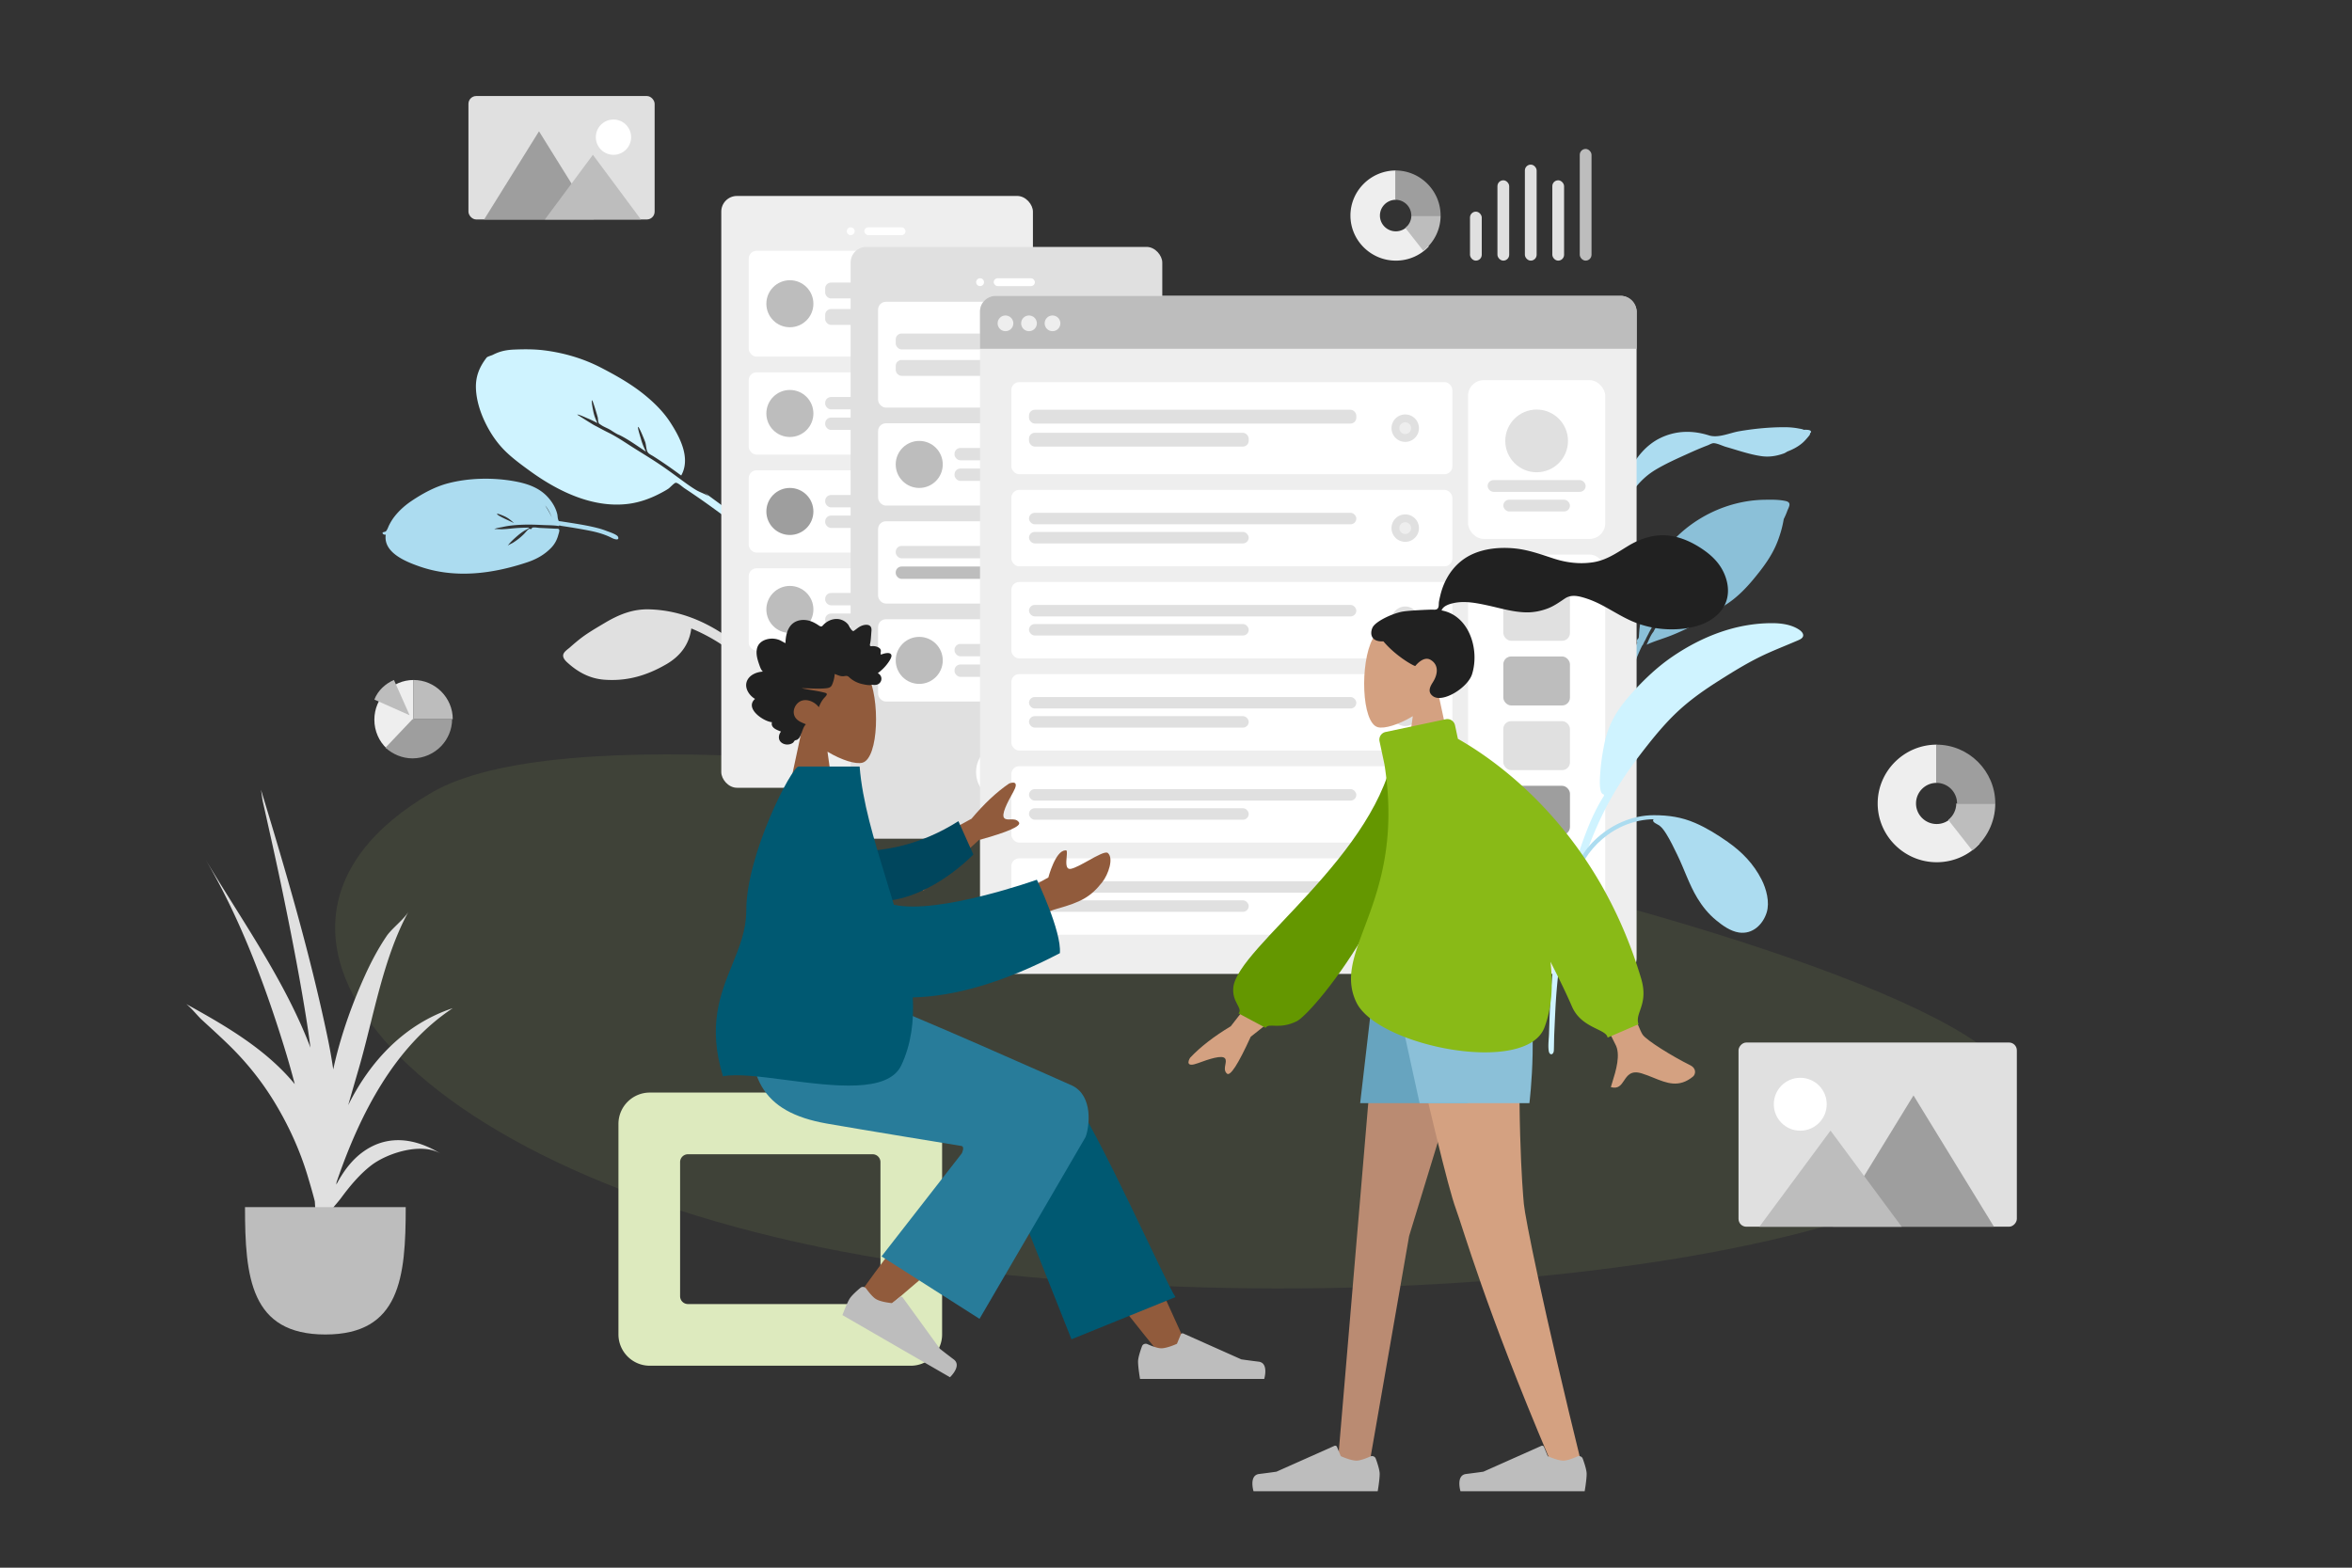 <svg xmlns="http://www.w3.org/2000/svg" width="1200" height="800" fill="none">
  <rect width="100%" height="100%" fill="#333333" stroke="none"/>
  <g clip-path="url(#clip0)">
    <path fill="#ACDCF0" fill-rule="evenodd" d="M920.225 219.334c-.533-.388-1.799-.525-2.387-.642-2.448-.482-4.969-.692-7.464-.692-7.693.012-15.511.767-23.076 2.074-4.804.829-10.611 3.622-15.389 2.105-8.324-2.642-16.737-2.512-24.635 1.26-7.221 3.449-12.702 10-15.901 17.078-.483 1.069-2.441 5.002-2.995 7.653a30.662 30.662 0 00-.67 1.641 82.997 82.997 0 00-1.59 4.777c-.208.684-.729 2.194-.11 2.486a45.5 45.5 0 00-2.597 5.652c-2.125 5.652-4.449 11.852-5.196 17.842a27.931 27.931 0 00-.03 6.671c.127 1.099.075 3.307.819 4.143 1.581 1.772 2.392-.709 2.214-1.891-1.36-9.006 1.267-17.464 4.38-25.93 2.014-5.474 5.322-10.483 9.028-15.018 2.999-3.672 6.216-6.563 10.327-8.997 5.028-2.977 10.403-5.383 15.728-7.797 3.503-1.588 7.01-3.134 10.61-4.502.801-.305 2.06-1.086 2.948-1.089 1.877-.006 4.538 1.379 6.351 1.894 5.964 1.696 12.004 3.867 18.168 4.733 3.954.556 7.658-.07 11.355-1.387.378-.134 1.012-.48 1.788-.974 2.745-1.056 5.342-2.385 7.603-4.303 1.302-1.104 2.485-2.532 3.563-3.839.322-.39.465-.838.47-1.264.244-.127.406-.277.443-.451.269-1.286-2.184-1.309-3.755-1.233z" clip-rule="evenodd"/>
    <path fill="#E0E0E0" fill-rule="evenodd" d="M295.273 326.541a112.87 112.87 0 00-4.433 3.769c-1.101.991-3.049 2.175-3.444 3.675-.411 1.559.886 3.018 1.91 3.96 5.417 4.984 11.517 8.353 19.023 8.914 11.558.863 21.617-2.089 31.645-7.896 7.044-4.08 11.71-10.114 12.729-18.262 8.389 3.486 16.502 8.292 23.397 14.19 3.402 2.91 6.332 6.134 9.042 9.708 1.736 2.29 3.415 4.616 4.973 7.032.677 1.049 1.366 2.911 2.484 3.515 1.313.71 2.9-.403 2.835-1.862-.055-1.215-1.366-2.624-1.98-3.617a133.146 133.146 0 00-3.141-4.891c-1.762-2.597-3.583-5.156-5.569-7.586-4.464-5.46-10.143-9.969-16.03-13.815-11.294-7.378-23.689-12.026-37.431-12.42-8.45-.242-15.558 2.645-22.784 6.956-4.499 2.684-9.143 5.324-13.226 8.63z" clip-rule="evenodd"/>
    <path fill="#CFF3FF" fill-rule="evenodd" d="M404.883 290.856c-8.806-9.069-17.642-18.024-27.48-26.009-5.798-4.706-11.908-8.984-17.892-13.446a57.62 57.62 0 012.028 1.865c-1.868-1.268-4.313-1.985-6.293-3.159-2.209-1.309-4.321-2.806-6.392-4.316-4.043-2.946-8.025-5.948-12.181-8.74-4.63-3.111-9.428-5.985-14.137-8.979-3.997-2.54-8.042-5.321-12.318-7.398-2.33-1.132-4.665-2.473-7.005-3.654-.783-.395-8.729-5.412-8.709-5.427.439-.331 4.438 1.547 5.056 1.8 1.806.738 3.534 1.62 5.27 2.5-.953-1.88-1.707-3.855-2.118-5.935-.127-.641-1.143-5.314-.623-5.706.259-.195 2.794 8.164 2.924 8.967.106.653.09 1.593.304 2.212.345.998.328.696 1.088 1.259 1.393 1.031 3.242 1.675 4.749 2.537.814.453 3.331 2.253 4.847 2.766 4.587 2.228 9.237 5.656 13.596 8.502a32.002 32.002 0 01-2.649-6.754c-.151-.559-1.781-5.576-1.385-5.874.445-.335 3.549 7.328 3.733 8.053.341 1.348.412 2.847.84 4.159.469 1.439 1.934 1.949 3.254 2.788 4.857 3.086 9.548 6.365 14.16 9.795 5.033-8.951-.77-19.759-5.66-27.269-3.526-5.413-8.271-10.053-13.282-14.104-6.688-5.407-14.339-9.726-21.981-13.677-8.904-4.603-18.528-7.456-28.534-8.773-5.233-.69-10.586-.67-15.872-.449-2.582.108-5.061.45-7.535 1.292a24.57 24.57 0 00-3.244 1.395c-.798.407-2.729.837-3.187 1.444-3.778 4.917-5.71 9.816-5.415 15.994.279 5.848 2.126 11.699 4.632 16.916 2.792 5.809 6.382 11.081 11.078 15.505 3.582 3.376 7.587 6.314 11.566 9.214 14.151 10.313 32.092 19.283 50.42 16.978 5.933-.745 11.576-2.82 16.849-5.64 1.243-.664 2.478-1.336 3.651-2.12.791-.529 2.905-2.912 3.7-2.998 1.091-.119 3.439 2.099 4.462 2.774 7.774 5.131 15.344 10.541 22.755 16.169 7.886 5.988 15.384 12.384 22.662 19.08 3.095 2.849 6.171 5.703 9.176 8.647.7.685 2.411 3.207 3.68 3.321.802.073 1.343-.612 1.229-1.355-.199-1.291-2.915-3.222-3.817-4.15z" clip-rule="evenodd"/>
    <path fill="#8BC0D8" fill-rule="evenodd" d="M910.98 255.66c-3.41-.745-7.177-.688-10.651-.627-18.634.254-36.932 9.076-48.84 23.172-10.138 12-12.926 26.92-14.929 42.002-.198 1.497-.283 2.985-.395 4.486-.024.322-.06.609-.099.88-.787.704-1.201 1.525-.734 2.427-1.735 3.797-3.203 7.69-4.463 11.706-3.707 11.82-7.477 23.865-5.155 36.294.543-6.84 1.685-13.834 3.05-20.562.078-.386.163-.769.251-1.151.01-.04.018-.081.027-.121a44.902 44.902 0 011.875-6.025l.024-.064c.101-.259.208-.517.314-.774.219-.533.444-1.065.682-1.594.081-.181.158-.363.233-.546 1.112-2.726 1.581-5.798 2.578-8.618.238-.641.487-1.28.748-1.916l.047-.111a83.211 83.211 0 012.31-5.072c.448-.337.687-1.172 1.074-1.931.079-.15.704-1.147.89-1.722.486-.939.969-1.878 1.458-2.816l-.044.017c.489-.901.98-1.797 1.467-2.69l.323-.589.524-.938a176.942 176.942 0 015.16-8.61c.642-1.009 2.174-2.456 2.468-3.588.011-.043.013-.082.02-.122 3.9-5.478 8.389-10.53 13.774-14.533-.651.704-2.035 3.091-2.4 3.564-1.12 1.447-2.335 2.794-3.554 4.158-2.185 2.443-4.317 4.963-6.212 7.628-3.466 4.874-6.455 10.003-9.282 15.236-.026.03-.056.059-.081.091-1.421 1.751-2.315 4.397-3.337 6.4 4.046-1.874 8.521-3.095 12.673-4.759 4.142-1.659 8.17-3.507 12.06-5.676 5.169-2.884 10.532-6.139 15.416-9.823 5.597-3.472 10.301-8.251 14.453-13.266 4.912-5.934 9.414-11.919 12.198-19.124 1.368-3.54 2.444-7.232 3.082-10.967.028-.162.063-.339.102-.522a35.958 35.958 0 001.726-3.958c.777-2.14 2.614-4.494-.831-5.246z" clip-rule="evenodd"/>
    <path fill="#ACDCF0" fill-rule="evenodd" d="M262.292 267.013c-1.352-1.347-2.87-2.563-4.652-3.43-.451-.219-3.807-1.688-4.026-1.365-.509.75 8.272 4.365 8.678 4.795zm15.913-9.001c-.011.057 1.153 1.875 1.47 2.434a61.827 61.827 0 011.883 3.615c-.867-2.145-1.758-4.133-3.353-6.049zm-81.387 14.802c-1.121.332-2.468-.978-1.014-1.301 1.176-.259 1.118-.32 1.646-1.192.429-.709.694-1.573 1.07-2.316.798-1.578 1.704-3.082 2.816-4.491 2.382-3.021 5.285-5.624 8.541-7.818 5.682-3.829 12.052-7.327 18.81-9.085 10.746-2.795 22.975-2.968 33.737-1.03 6.665 1.2 12.757 3.286 17.182 8.228 2.213 2.469 3.949 5.363 4.708 8.549.198.832.161 1.758.409 2.574.381 1.253.213.919 1.805 1.163 1.739.267 3.476.538 5.212.815 4.547.724 9.121 1.493 13.551 2.668 1.459.387 2.885.859 4.278 1.409 1.054.415 5.249 1.717 5.759 2.978.849 2.097-1.995 1.146-2.878.69a34.747 34.747 0 00-2.375-1.117c-2.03-.865-4.145-1.534-6.308-2.067-2.337-.576-4.722-1.005-7.098-1.436a285.845 285.845 0 00-6.666-1.114c-1.237-.194-2.475-.382-3.713-.571-.423-.064-1.168-.401-1.112.105-2.603-.462-5.418-.395-8.069-.523-3.247-.155-6.507-.283-9.765-.19-2.35.068-4.702.21-7.04.5-1.366.17-2.71.419-4.051.734-.736.173-3.639.539-4.04 1.13.172-.254 3.376-.007 3.784-.022 1.631-.056 3.25-.205 4.875-.372a82.403 82.403 0 019.059-.449c-.011.489-2.078 1.36-2.583 1.684a28.858 28.858 0 00-3.225 2.39c-1.78 1.532-3.912 3.429-5.144 5.244.363-.535 2.154-1.231 2.789-1.639a37.27 37.27 0 002.959-2.101c.871-.689 1.684-1.434 2.483-2.195.799-.761 1.884-2.343 2.934-2.85.064-.031.522.302.782.189.262-.114.588-.685.655-.708.978-.347 2.834.085 3.862.129 2.666.113 5.329.261 7.992.396.825.041 1.527-.131 1.838.429.332.598-.276 2.169-.449 2.82-.643 2.418-1.783 4.587-3.579 6.46-3.362 3.509-7.509 5.848-12.193 7.413-17.941 5.994-37.029 8.394-54.965 2.159-7.425-2.581-18.608-7.194-17.269-16.269z" clip-rule="evenodd"/>
    <path fill="#AECE68" fill-rule="evenodd" d="M1028.63 555.189c12.5 76.083-290.809 125.71-551.876 91.077-261.068-34.633-380.833-169.879-256.256-241.944 124.577-72.064 795.622 74.784 808.132 150.867z" clip-rule="evenodd" opacity=".1"/>
    <rect width="159" height="302" x="368" y="100" fill="#EEE" rx="8"/>
    <path fill="#fff" fill-rule="evenodd" d="M447 383c8.284 0 15-6.716 15-15 0-8.284-6.716-15-15-15-8.284 0-15 6.716-15 15 0 8.284 6.716 15 15 15zm-13-263a2 2 0 10.001-3.999A2 2 0 00434 120z" clip-rule="evenodd"/>
    <rect width="21" height="4" x="441" y="116" fill="#fff" rx="2"/>
    <rect width="131" height="54" x="382" y="128" fill="#fff" rx="4"/>
    <rect width="73" height="8.1" x="421" y="144.2" fill="#E0E0E0" rx="3"/>
    <rect width="49" height="8.1" x="421" y="157.7" fill="#E0E0E0" rx="3"/>
    <path fill="#BDBDBD" fill-rule="evenodd" d="M403 167c6.627 0 12-5.373 12-12s-5.373-12-12-12-12 5.373-12 12 5.373 12 12 12z" clip-rule="evenodd"/>
    <rect width="131" height="42" x="382" y="190" fill="#fff" rx="4"/>
    <rect width="73" height="6.3" x="421" y="202.6" fill="#E0E0E0" rx="3"/>
    <rect width="49" height="6.3" x="421" y="213.1" fill="#E0E0E0" rx="3"/>
    <path fill="#BDBDBD" fill-rule="evenodd" d="M403 223c6.627 0 12-5.373 12-12s-5.373-12-12-12-12 5.373-12 12 5.373 12 12 12z" clip-rule="evenodd"/>
    <rect width="131" height="42" x="382" y="240" fill="#fff" rx="4"/>
    <rect width="73" height="6.3" x="421" y="252.6" fill="#E0E0E0" rx="3"/>
    <rect width="49" height="6.3" x="421" y="263.1" fill="#E0E0E0" rx="3"/>
    <path fill="#9E9E9E" fill-rule="evenodd" d="M403 273c6.627 0 12-5.373 12-12s-5.373-12-12-12-12 5.373-12 12 5.373 12 12 12z" clip-rule="evenodd"/>
    <rect width="131" height="42" x="382" y="290" fill="#fff" rx="4"/>
    <rect width="73" height="6.3" x="421" y="302.6" fill="#E0E0E0" rx="3"/>
    <rect width="49" height="6.3" x="421" y="313.1" fill="#E0E0E0" rx="3"/>
    <path fill="#BDBDBD" fill-rule="evenodd" d="M403 323c6.627 0 12-5.373 12-12s-5.373-12-12-12-12 5.373-12 12 5.373 12 12 12z" clip-rule="evenodd"/>
    <rect width="159" height="302" x="434" y="126" fill="#E0E0E0" rx="8"/>
    <path fill="#fff" fill-rule="evenodd" d="M513 409c8.284 0 15-6.716 15-15 0-8.284-6.716-15-15-15-8.284 0-15 6.716-15 15 0 8.284 6.716 15 15 15zm-13-263a2 2 0 10.001-3.999A2 2 0 00500 146z" clip-rule="evenodd"/>
    <rect width="21" height="4" x="507" y="142" fill="#fff" rx="2"/>
    <rect width="131" height="54" x="448" y="154" fill="#fff" rx="4"/>
    <rect width="73" height="8.1" x="457" y="170.2" fill="#E0E0E0" rx="3"/>
    <rect width="49" height="8.1" x="457" y="183.7" fill="#E0E0E0" rx="3"/>
    <path fill="#E0E0E0" fill-rule="evenodd" d="M565 188a7 7 0 100-14 7 7 0 000 14z" clip-rule="evenodd"/>
    <path fill="#EEE" fill-rule="evenodd" d="M565 184a3 3 0 100-6 3 3 0 000 6z" clip-rule="evenodd"/>
    <rect width="131" height="42" x="448" y="266" fill="#fff" rx="4"/>
    <rect width="73" height="6.3" x="457" y="278.6" fill="#E0E0E0" rx="3"/>
    <rect width="49" height="6.3" x="457" y="289.1" fill="#BDBDBD" rx="3"/>
    <path fill="#E0E0E0" fill-rule="evenodd" d="M565 294a7 7 0 100-14 7 7 0 000 14z" clip-rule="evenodd"/>
    <path fill="#EEE" fill-rule="evenodd" d="M565 290a3 3 0 100-6 3 3 0 000 6z" clip-rule="evenodd"/>
    <rect width="131" height="42" x="448" y="316" fill="#fff" rx="4"/>
    <rect width="73" height="6.3" x="487" y="328.6" fill="#E0E0E0" rx="3"/>
    <rect width="49" height="6.3" x="487" y="339.1" fill="#E0E0E0" rx="3"/>
    <path fill="#BDBDBD" fill-rule="evenodd" d="M469 349c6.627 0 12-5.373 12-12s-5.373-12-12-12-12 5.373-12 12 5.373 12 12 12z" clip-rule="evenodd"/>
    <rect width="131" height="42" x="448" y="216" fill="#fff" rx="4"/>
    <rect width="73" height="6.3" x="487" y="228.6" fill="#E0E0E0" rx="3"/>
    <rect width="49" height="6.3" x="487" y="239.1" fill="#E0E0E0" rx="3"/>
    <path fill="#BDBDBD" fill-rule="evenodd" d="M469 249c6.627 0 12-5.373 12-12s-5.373-12-12-12-12 5.373-12 12 5.373 12 12 12z" clip-rule="evenodd"/>
    <rect width="335" height="346" x="500" y="151" fill="#EEE" rx="8"/>
    <rect width="70" height="81" x="749" y="194" fill="#fff" rx="8"/>
    <path fill="#E0E0E0" fill-rule="evenodd" d="M784 241c8.837 0 16-7.163 16-16s-7.163-16-16-16-16 7.163-16 16 7.163 16 16 16z" clip-rule="evenodd"/>
    <rect width="50" height="6" x="759" y="245" fill="#E0E0E0" rx="3"/>
    <rect width="34" height="6" x="767" y="255" fill="#E0E0E0" rx="3"/>
    <path fill="#BDBDBD" d="M500 159a8 8 0 018-8h319a8 8 0 018 8v19H500v-19z"/>
    <path fill="#EEE" fill-rule="evenodd" d="M513 169a4 4 0 100-8 4 4 0 000 8zm12 0a4 4 0 100-8 4 4 0 000 8zm12 0a4 4 0 100-8 4 4 0 000 8z" clip-rule="evenodd"/>
    <rect width="70" height="194" x="749" y="283" fill="#fff" rx="8"/>
    <rect width="34" height="26" x="767" y="301" fill="#E0E0E0" rx="4"/>
    <rect width="34" height="25" x="767" y="335" fill="#BDBDBD" rx="4"/>
    <rect width="34" height="25" x="767" y="368" fill="#E0E0E0" rx="4"/>
    <rect width="34" height="25" x="767" y="434" fill="#E0E0E0" rx="4"/>
    <rect width="34" height="25" x="767" y="401" fill="#9E9E9E" rx="4"/>
    <rect width="225" height="47" x="516" y="195" fill="#fff" rx="4"/>
    <rect width="167" height="7.05" x="525" y="209.1" fill="#E0E0E0" rx="3"/>
    <rect width="112.096" height="7.05" x="525" y="220.85" fill="#E0E0E0" rx="3"/>
    <path fill="#E0E0E0" fill-rule="evenodd" d="M716.954 225.5a7 7 0 100-14 7 7 0 000 14z" clip-rule="evenodd"/>
    <path fill="#EEE" fill-rule="evenodd" d="M716.954 221.5a3 3 0 100-6 3 3 0 000 6z" clip-rule="evenodd"/>
    <rect width="225" height="39" x="516" y="344" fill="#fff" rx="4"/>
    <rect width="167" height="5.85" x="525" y="355.7" fill="#E0E0E0" rx="2.925"/>
    <rect width="112.096" height="5.85" x="525" y="365.45" fill="#E0E0E0" rx="2.925"/>
    <path fill="#E0E0E0" fill-rule="evenodd" d="M716.954 370.5a7 7 0 100-14 7 7 0 000 14z" clip-rule="evenodd"/>
    <path fill="#EEE" fill-rule="evenodd" d="M716.954 366.5a3 3 0 100-6 3 3 0 000 6z" clip-rule="evenodd"/>
    <rect width="225" height="39" x="516" y="297" fill="#fff" rx="4"/>
    <rect width="167" height="5.85" x="525" y="308.7" fill="#E0E0E0" rx="2.925"/>
    <rect width="112.096" height="5.85" x="525" y="318.45" fill="#E0E0E0" rx="2.925"/>
    <path fill="#E0E0E0" fill-rule="evenodd" d="M716.954 323.5a7 7 0 100-14 7 7 0 000 14z" clip-rule="evenodd"/>
    <path fill="#BDBDBD" fill-rule="evenodd" d="M716.954 319.5a3 3 0 100-6 3 3 0 000 6z" clip-rule="evenodd"/>
    <rect width="225" height="39" x="516" y="250" fill="#fff" rx="4"/>
    <rect width="167" height="5.85" x="525" y="261.7" fill="#E0E0E0" rx="2.925"/>
    <rect width="112.096" height="5.85" x="525" y="271.45" fill="#E0E0E0" rx="2.925"/>
    <path fill="#E0E0E0" fill-rule="evenodd" d="M716.954 276.5a7 7 0 100-14 7 7 0 000 14z" clip-rule="evenodd"/>
    <path fill="#EEE" fill-rule="evenodd" d="M716.954 272.5a3 3 0 100-6 3 3 0 000 6z" clip-rule="evenodd"/>
    <rect width="225" height="39" x="516" y="391" fill="#fff" rx="4"/>
    <rect width="167" height="5.85" x="525" y="402.7" fill="#E0E0E0" rx="2.925"/>
    <rect width="112.096" height="5.85" x="525" y="412.45" fill="#E0E0E0" rx="2.925"/>
    <path fill="#E0E0E0" fill-rule="evenodd" d="M716.954 417.5a7 7 0 100-14 7 7 0 000 14z" clip-rule="evenodd"/>
    <path fill="#EEE" fill-rule="evenodd" d="M716.954 413.5a3 3 0 100-6 3 3 0 000 6z" clip-rule="evenodd"/>
    <rect width="225" height="39" x="516" y="438" fill="#fff" rx="4"/>
    <rect width="167" height="5.85" x="525" y="449.7" fill="#E0E0E0" rx="2.925"/>
    <rect width="112.096" height="5.85" x="525" y="459.45" fill="#E0E0E0" rx="2.925"/>
    <path fill="#E0E0E0" fill-rule="evenodd" d="M716.954 464.5a7 7 0 100-14 7 7 0 000 14z" clip-rule="evenodd"/>
    <path fill="#EEE" fill-rule="evenodd" d="M716.954 460.5a3 3 0 100-6 3 3 0 000 6z" clip-rule="evenodd"/>
    <path fill="#CFF3FF" fill-rule="evenodd" d="M917.986 321.376c-3.945-2.675-9.19-3.376-13.91-3.376-18.436 0-35.765 6.84-50.735 17.032-8.203 5.584-15.541 12.696-22.019 20.1-3.74 4.275-7.074 8.898-9.435 14.041-1.593 3.471-2.686 7.088-3.427 10.818-.903 4.546-1.621 9.184-1.945 13.806-.128 1.82-1.185 11.477 1.841 11.641a4.038 4.038 0 00-.003.668c-6.571 10.274-10.63 22.314-14.395 33.729-3.275 9.934-6.194 19.951-8.088 30.228a329.228 329.228 0 00-4.912 40.987c-.167 2.949-.282 5.9-.381 8.853-.084 2.519-.169 5.038-.252 7.558-.092 2.823-.589 6.073-.14 8.879.391 2.444 2.506 2.074 2.6-.358.113-2.937.094-5.88.223-8.819.171-3.901.347-7.802.538-11.702 1.329-27.092 6.314-53.786 15.515-79.377 3.724-10.356 7.99-20.159 13.474-29.739 4.821-8.423 10.621-16.578 16.549-24.172 5.761-7.381 11.752-14.59 18.811-20.843 5.729-5.074 12.031-9.495 18.509-13.608 8.227-5.224 16.439-10.321 25.351-14.331 4.633-2.084 9.353-3.95 14.022-5.951.84-.359 1.74-.708 2.548-1.125 2.695-1.39 1.808-3.483-.339-4.939z" clip-rule="evenodd"/>
    <path fill="#ACDCF0" fill-rule="evenodd" d="M843.818 416c7.477 0 14.131.972 21.02 3.943 5.947 2.565 11.367 5.96 16.629 9.656 7.401 5.199 13.231 11.249 17.312 19.266 2.438 4.789 4.227 11.566 2.589 16.79-1.928 6.152-7.224 11.284-14.199 10.2-4.313-.67-8.266-3.525-11.544-6.212-3.922-3.215-7.061-7.08-9.653-11.373-4.228-7.003-6.712-14.919-10.304-22.237-1.704-3.473-3.351-6.97-5.393-10.271-1.01-1.634-2.086-3.253-3.619-4.468-.82-.65-4.278-1.774-2.956-3.233-19.39.254-36.568 15.146-40.291 33.58-.346 1.718-.617 3.45-.904 5.179-.18 1.091-.107 5.117-1.083 5.814-2.152 1.538-1.248-3.135-1.155-3.808.239-1.739.493-3.476.76-5.211 1.454-9.434 5.654-18.204 12.658-24.932C821.694 420.99 832.501 416 843.818 416z" clip-rule="evenodd"/>
    <path fill="#E0E0E0" fill-rule="evenodd" d="M104.938 438.736c18.666 31.316 40.407 61.638 53.463 95.877a499.394 499.394 0 00-1.709-12.093c-3.312-21.341-7.43-42.526-11.756-63.685-2.203-10.773-4.534-21.508-6.924-32.241-1.285-5.765-2.555-11.533-3.867-17.292-.318-1.396-.591-3.833-.988-6.302 12.688 41.637 24.924 83.305 33.874 125.942a279.278 279.278 0 012.993 16.758c.28-1.272.556-2.544.857-3.813 3.622-15.207 9.054-30.293 15.522-44.513 3.092-6.799 6.643-13.45 10.825-19.648 2.608-3.863 8.758-8.455 11.136-12.412-13.009 23.862-17.707 53.718-25.219 79.659-1.833 6.331-3.678 12.651-5.486 18.982 11.328-22.718 28.904-41.384 53.341-49.472-29.58 19.544-47.322 53.771-59.278 88.777-.039.415-.086.83-.127 1.246 3.519-6.677 7.95-12.717 13.956-16.946 12.856-9.056 27.116-6.418 39.586 1.35-9.787-6.221-27.474-.556-35.709 5.767-5.895 4.526-10.933 10.598-15.308 16.523-1.048 1.42-2.479 3.077-3.99 4.844A218.333 218.333 0 01159.672 657c.807-3.889.224-10.108.448-13.007.024-.313.044-.628.068-.94a866.281 866.281 0 00-2.152 8.784c1.374-5.506 2.12-11.254 2.703-17.061.15-2.495.297-4.991.451-7.486a242.558 242.558 0 00-.574-14.254c-1.169-4.628-2.479-8.994-3.56-12.625-3.897-13.101-9.612-25.651-16.645-37.36-6.417-10.685-14.099-20.363-22.966-29.116-4.781-4.718-9.784-9.21-14.716-13.765-1.784-1.647-4.972-5.696-7.729-7.807 20.08 11.071 40.749 23.047 55.398 40.885a445.534 445.534 0 00-5.556-19.468c-10.011-32.326-22.651-65.827-39.904-95.044z" clip-rule="evenodd"/>
    <path fill="#BDBDBD" fill-rule="evenodd" d="M125 616c0 35.899 2.843 65 41 65s41-29.101 41-65" clip-rule="evenodd"/>
    <rect width="6" height="25" x="750" y="108" fill="#E0E0E0" rx="3"/>
    <rect width="6" height="41" x="764" y="92" fill="#E0E0E0" rx="3"/>
    <rect width="6" height="49" x="778" y="84" fill="#E0E0E0" rx="3"/>
    <rect width="6" height="41" x="792" y="92" fill="#E0E0E0" rx="3"/>
    <rect width="6" height="57" x="806" y="76" fill="#BDBDBD" rx="3"/>
    <path fill="#EEE" fill-rule="evenodd" d="M191 367.256c0-11.139 9.002-20.256 20-20.256v20.256L197.332 382c-3.888-3.605-6.332-8.893-6.332-14.744z" clip-rule="evenodd"/>
    <path fill="#9E9E9E" fill-rule="evenodd" d="M210.471 367h20.197c0 5.221-2.13 10.113-5.497 13.668-3.703 3.888-8.976 6.332-14.7 6.332-5.273 0-10.099-2.109-13.803-5.443L210.471 367z" clip-rule="evenodd"/>
    <path fill="#BDBDBD" fill-rule="evenodd" d="M231 367c0-10.998-9.002-20-20-20v20h20zm-30-20l8 18-18-8c1.78-4.666 5.777-8.22 10-10z" clip-rule="evenodd"/>
    <path fill="#EEE" fill-rule="evenodd" d="M995.766 417.179a10.505 10.505 0 01-7.671 3.321c-5.817 0-10.533-4.701-10.533-10.5s4.716-10.5 10.533-10.5V380C971.546 380 958 393.503 958 410s13.546 30 30.095 30c8.693 0 16.545-3.666 21.905-9.498l-14.234-13.323z" clip-rule="evenodd"/>
    <path fill="#9E9E9E" fill-rule="evenodd" d="M988 380v19.5c5.799 0 10.5 4.701 10.5 10.5h19.5c0-16.497-13.5-30-30-30z" clip-rule="evenodd"/>
    <path fill="#BDBDBD" fill-rule="evenodd" d="M998.097 410c0 3.407-1.605 6.435-4.097 8.391L1006.26 434c7.14-5.588 11.74-14.251 11.74-24h-19.903z" clip-rule="evenodd"/>
    <path fill="#EEE" fill-rule="evenodd" d="M718.051 115.504a8.095 8.095 0 01-5.901 2.546c-4.475 0-8.102-3.604-8.102-8.05 0-4.446 3.627-8.05 8.102-8.05V87C699.42 87 689 97.352 689 110s10.42 23 23.15 23c6.687 0 12.73-2.811 16.85-7.282l-10.949-10.214z" clip-rule="evenodd"/>
    <path fill="#9E9E9E" fill-rule="evenodd" d="M712 87v14.95a8.05 8.05 0 018.05 8.05H735c0-12.648-10.352-23-23-23z" clip-rule="evenodd"/>
    <path fill="#BDBDBD" fill-rule="evenodd" d="M720.073 110a7.98 7.98 0 01-3.073 6.293L726.196 128c5.354-4.191 8.804-10.688 8.804-18h-14.927z" clip-rule="evenodd"/>
    <rect width="95" height="63" x="239" y="49" fill="#E0E0E0" rx="4"/>
    <path fill="#9E9E9E" fill-rule="evenodd" d="M275 67l-28 45h56l-28-45z" clip-rule="evenodd"/>
    <path fill="#BDBDBD" fill-rule="evenodd" d="M302.5 79L278 112h49l-24.5-33z" clip-rule="evenodd"/>
    <path fill="#fff" fill-rule="evenodd" d="M313 79a9 9 0 009-9 9 9 0 00-9-9 9 9 0 00-9 9 9 9 0 009 9z" clip-rule="evenodd"/>
    <rect width="142" height="94" fill="#E0E0E0" rx="4" transform="matrix(-1 0 0 1 1029 532)"/>
    <path fill="#9E9E9E" fill-rule="evenodd" d="M976.274 559l41.056 67h-82.111l41.055-67z" clip-rule="evenodd"/>
    <path fill="#BDBDBD" fill-rule="evenodd" d="M933.944 576.946L970.239 626h-72.59l36.295-49.054z" clip-rule="evenodd"/>
    <path fill="#fff" fill-rule="evenodd" d="M918.5 577c-7.456 0-13.5-6.044-13.5-13.5s6.044-13.5 13.5-13.5 13.5 6.044 13.5 13.5-6.044 13.5-13.5 13.5z" clip-rule="evenodd"/>
    <path fill="#915B3C" fill-rule="evenodd" d="M422.181 383.584c7.274 4.387 14.421 6.507 17.776 5.642 8.413-2.17 9.187-32.969 2.677-45.111-6.509-12.141-39.973-17.434-41.66 6.623-.586 8.35 2.918 15.801 8.094 21.881l-9.281 43.29h26.96l-4.566-32.325z" clip-rule="evenodd"/>
    <path fill="#212121" fill-rule="evenodd" d="M389.22 342.73c-.871-.863-1.346-2.096-1.757-3.266-.426-1.216-.841-2.444-1.124-3.71-.566-2.528-.572-5.436 1.231-7.399 1.445-1.574 3.614-2.281 5.616-2.434a10.313 10.313 0 013.982.505c1.268.417 2.362 1.249 3.591 1.765.047-2.725.514-5.576 1.895-7.902 1.329-2.239 3.449-3.495 5.862-3.827 2.477-.341 4.923.239 7.141 1.439.555.3 1.105.615 1.632.972.441.298.899.658 1.416.779.577.135.862-.198 1.237-.619a9.383 9.383 0 011.458-1.313c2.316-1.704 5.355-2.404 8.038-1.383 1.236.47 2.438 1.269 3.277 2.37.748.982 1.281 2.539 2.313 3.222.438.291.747-.094 1.146-.378.599-.427 1.17-.899 1.776-1.314.851-.584 1.773-1.02 2.76-1.249 1.445-.334 3.442-.256 3.855 1.638.155.711.036 1.472-.014 2.189-.068.984-.14 1.968-.226 2.951a21.041 21.041 0 01-.287 2.2c-.075.39-.31 1.118-.143 1.51.209.489 1.175.211 1.587.228.815.033 1.633.176 2.386.525.584.27 1.198.667 1.444 1.336.152.411.112.834.04 1.257-.086.508.012.777.077 1.29 1.094-.539 4.885-1.737 5.362.225.159.653-.203 1.391-.479 1.942-.484.967-1.118 1.85-1.767 2.693-1.353 1.757-2.968 3.273-4.706 4.569 2.036.906 2.567 3.578.804 5.17-.778.703-1.825.86-2.807.815-.359-.017-.877-.155-1.16-.092-.152.033-.315.162-.526.177-1.386.095-2.95-.239-4.305-.547-2.414-.548-4.699-1.693-6.565-3.436-.479-.447-.874-.704-1.519-.698-.564.006-1.118.161-1.682.175-1.493.038-2.839-.692-4.225-1.178-.084 1.874-.618 3.938-1.384 5.623-.624 1.375-1.929 1.575-3.21 1.695-4.099.386-8.212-.045-12.315-.039 3.972.899 8.077 1.269 12.014 2.326 1.78.478.421 1.679-.34 2.511-1.253 1.37-2.185 3.068-2.831 4.856-1.943-2.535-5.378-4.205-8.421-3.426-3.363.86-5.73 5.41-3.58 8.682 1.248 1.899 3.502 2.632 5.378 3.448-1.463 1.522-1.817 3.77-2.698 5.664-.434.934-1.044 1.99-2.015 2.316-.36.12-.781.131-1.065.424-.351.363-.434.769-.883 1.081-1.79 1.245-4.585 1.149-6.172-.476-1.434-1.47-1.061-3.795.137-5.285-1.907-.796-5.382-1.819-4.624-4.792-4.133-.275-14.167-6.982-8.62-11.883-3.044-1.722-5.84-5.929-3.885-9.638 1.505-2.856 5.007-4.132 7.88-4.284z" clip-rule="evenodd"/>
    <path fill="#DDEABE" fill-rule="evenodd" d="M331.537 557.548c-8.837 0-16 7.163-16 16v107.391c0 8.837 7.163 16 16 16h133.13c8.836 0 16-7.163 16-16V573.548c0-8.837-7.164-16-16-16h-133.13zm19.453 31.475a4 4 0 00-4 4v68.441a4 4 0 004 4h94.223a4 4 0 004-4v-68.441a4 4 0 00-4-4H350.99z" clip-rule="evenodd"/>
    <path fill="#915B3C" fill-rule="evenodd" d="M592.055 691.319c-22.147-27.065-37.133-47.129-44.956-60.193-13.396-22.369-24.36-42.273-27.82-49.877-8.251-18.131 18.994-26.621 25.16-18.164 9.333 12.8 29.264 53.078 59.794 120.834l-12.178 7.4z" clip-rule="evenodd"/>
    <path fill="#005972" fill-rule="evenodd" d="M546.671 683.45l-41.218-103.828c-8.815-18.927 33.757-31.368 40.236-22.56 14.709 19.998 49.669 98.885 54.051 104.843l-53.069 21.545z" clip-rule="evenodd"/>
    <path fill="#915B3C" fill-rule="evenodd" d="M436.894 662.628c8.029-11.721 37.233-51.151 53.14-67.466 4.571-4.688 9.031-9.188 13.25-13.381 12.538-12.464 37.508 8.485 24.992 19.838-31.169 28.272-76.646 66.438-80.446 69.841-5.325 4.769-15.982-1.467-10.936-8.832z" clip-rule="evenodd"/>
    <path fill="#BDBDBD" fill-rule="evenodd" d="M441.938 657.586c-.688-.949-2.029-1.172-2.927-.422-1.839 1.536-4.648 4.037-5.637 5.752-1.52 2.634-3.558 8.192-3.558 8.192l54.87 31.701s6.221-5.84 1.939-9.066c-4.283-3.227-7.069-5.442-7.069-5.442l-19.013-26.215a1 1 0 00-1.419-.205l-4.036 3.11s-5.415-.473-8.082-2.014c-1.691-.977-3.772-3.601-5.068-5.391zm143.459 28.323c-1.069-.478-2.343-.001-2.746 1.099-.825 2.25-2.008 5.821-2.008 7.802 0 3.04 1.013 8.874 1.013 8.874h63.358s2.469-8.171-2.852-8.822c-5.32-.651-8.84-1.176-8.84-1.176l-29.564-13.189a1 1 0 00-1.332.532l-1.941 4.712s-4.926 2.3-8.005 2.3c-1.953 0-5.065-1.231-7.083-2.132z" clip-rule="evenodd"/>
    <path fill="#287C9A" fill-rule="evenodd" d="M490.622 584.808s-51.387-8.377-68.84-11.457c-33.164-5.852-42.835-23.711-37.117-62.676h61.104c12.13 3.505 101.362 43.356 101.362 43.356 10.704 5.317 8.71 20.994 6.754 26.159-.12.316-54.13 92.82-54.13 92.82l-49.987-31.866 40.948-52.581s1.622-3.269-.094-3.755z" clip-rule="evenodd"/>
    <path fill="#915B3C" fill-rule="evenodd" d="M495.661 417.808l-38.991 21.37 14.399 15.465 28.331-25.958c14.925-4.117 21.75-7.128 20.476-9.034-1.074-1.607-2.807-1.551-4.403-1.5-1.244.04-2.404.078-3.105-.676-1.603-1.721 1.454-7.737 4.599-13.323 3.145-5.586-.218-5.099-2.141-4.296-6.293 4.263-12.681 10.247-19.165 17.952zm39.203 29.985l-17.127 9.416.975 17.199s11.093-8.012 20.636-10.674c12.168-3.395 17.091-5.988 23.037-13.57 3.182-4.056 5.882-12.211 2.853-14.867-1.161-1.019-5.489 1.388-9.905 3.844-3.366 1.871-6.783 3.771-8.888 4.205-2.834.584-2.502-3.092-2.237-6.029.19-2.108.346-3.835-.726-3.336-5.014.086-8.618 13.812-8.618 13.812z" clip-rule="evenodd"/>
    <path fill="#00465D" fill-rule="evenodd" d="M437.681 434.418c13.657-.145 31.869-3.031 51.301-15.374l7.631 17.03c-13.403 13.311-32.25 24.248-48.73 23.785-12.986-.365-19.624-16.084-10.202-25.441z" clip-rule="evenodd"/>
    <path fill="#005972" fill-rule="evenodd" d="M400.848 551.094c-12.984-1.694-24.914-3.251-31.984-1.858-7.932-25.779-1.345-42.011 4.735-56.994 3.665-9.031 7.146-17.609 7.153-27.55.022-28.951 23.252-73.514 26.67-73.514h31.169c1.393 17.916 7.341 37.313 13.327 56.835 1.397 4.559 2.797 9.125 4.142 13.68 22.652 5.146 72.95-12.765 72.95-12.765s12.698 26.288 11.74 37.482c-29.277 15.304-54.369 22.127-75.043 22.578.657 12.275-.836 23.955-5.851 34.628-6.721 14.3-34.709 10.648-59.008 7.478z" clip-rule="evenodd"/>
    <path fill="#D4A181" fill-rule="evenodd" d="M720.823 365.474c-7.285 4.382-14.443 6.499-17.803 5.635-8.426-2.168-9.2-32.926-2.681-45.052 6.519-12.126 40.033-17.411 41.722 6.614.586 8.338-2.922 15.78-8.106 21.852l9.295 43.234h-27l4.573-32.283z" clip-rule="evenodd"/>
    <path fill="#212121" fill-rule="evenodd" d="M715.728 312.081c3.559-.582 13.14-.983 14.907-.982 1.129 0 2.353.257 3.022-.778.547-.847.347-2.28.51-3.263.19-1.142.46-2.27.732-3.394.776-3.201 1.95-6.245 3.591-9.104 3.081-5.362 7.594-9.563 13.291-12.008 6.292-2.699 13.411-3.317 20.178-2.769 7.242.586 13.798 2.971 20.636 5.216 6.516 2.14 13.34 2.982 20.155 1.937 6.867-1.052 12.055-4.766 17.846-8.291 5.929-3.609 12.705-5.969 19.714-5.426 6.543.506 12.573 3.202 17.983 6.804 5.062 3.369 9.239 7.423 11.597 13.129 2.537 6.137 2.534 12.874-1.637 18.298-6.047 7.863-17.272 9.896-26.61 9.694a50.949 50.949 0 01-15.807-2.891c-6.801-2.387-12.679-6.433-19.041-9.716-2.986-1.541-6.073-2.806-9.308-3.717-3.14-.885-6.232-1.291-9.074.602-3.007 2.002-5.702 3.968-9.142 5.222-3.3 1.202-6.795 1.875-10.311 1.848-6.841-.053-13.584-2.18-20.228-3.605-5.418-1.161-11.215-2.319-16.739-1.203-2.305.467-5.671 1.429-6.504 3.819 14.011 2.534 19.514 19.826 15.564 32.52-2.132 6.851-14.947 14.861-19.929 11.259-3.157-2.282-1.24-5.278 0-7.255 2.375-3.788 3.188-8.652-1.207-11.289-3.791-2.274-7.777 3.126-7.853 3.12-1.041-.082-10.045-5.163-16.247-12.577-6.12.362-7.048-3.665-5.587-6.958 1.461-3.293 10.581-7.437 15.498-8.242z" clip-rule="evenodd"/>
    <path fill="#BA8B72" fill-rule="evenodd" d="M761.213 492.559l-42.272 138.179-20.477 117.512h-16.056l21.638-255.691h57.167z" clip-rule="evenodd"/>
    <path fill="#D4A181" fill-rule="evenodd" d="M776.336 492.559c-2.871 75.868.508 115.002 1.15 121.894.643 6.893 9.442 51.587 30.274 136.111l-17.109-5.875c-32.922-77.521-44.141-117.81-47.917-127.989-3.776-10.18-13.805-51.56-30.086-124.141h63.688z" clip-rule="evenodd"/>
    <path fill="#BDBDBD" fill-rule="evenodd" d="M804.764 743.239c1.069-.477 2.342 0 2.745 1.099.825 2.249 2.008 5.817 2.008 7.795 0 3.038-1.013 8.867-1.013 8.867h-63.358s-2.469-8.164 2.852-8.814c5.32-.651 8.84-1.176 8.84-1.176l29.564-13.178a1 1 0 011.332.532l1.941 4.709s4.926 2.297 8.005 2.297c1.953 0 5.066-1.23 7.084-2.131zm-105.594 0c1.069-.477 2.342 0 2.746 1.099.825 2.249 2.007 5.817 2.007 7.795 0 3.038-1.012 8.867-1.012 8.867h-63.358s-2.47-8.164 2.851-8.814a375.384 375.384 0 008.841-1.176l29.564-13.178a1 1 0 011.331.532l1.942 4.709s4.925 2.297 8.005 2.297c1.952 0 5.066-1.23 7.083-2.131z" clip-rule="evenodd"/>
    <path fill="#67A4BF" fill-rule="evenodd" d="M766.83 492.559l-17.973 70.401h-54.898l8.185-70.401h64.686z" clip-rule="evenodd"/>
    <path fill="#8BC0D8" fill-rule="evenodd" d="M776.94 492.559c8.871 26.587 3.37 70.401 3.37 70.401h-56.021l-15.405-70.401h68.056z" clip-rule="evenodd"/>
    <path fill="#D4A181" fill-rule="evenodd" d="M838.067 527.969c-4.194-6.14-32.463-88.763-32.463-88.763l-24.382 3.512s40.537 86.038 42.853 90.04c3.009 5.198.344 13.737-1.462 19.527-.28.896-.539 1.726-.753 2.468 3.792 1.09 5.235-1.073 6.756-3.353 1.719-2.575 3.537-5.3 8.953-3.657 2.092.635 4.102 1.45 6.066 2.247 6.783 2.752 13.015 5.28 20.175-.637 1.135-.938 2.092-4.005-1.515-5.791-8.985-4.449-22.178-12.591-24.228-15.593zm-210.116-4.27l27.239-35.094 13.027 16.597-30.103 23.876c-6.41 14.066-10.457 20.323-12.141 18.77-1.42-1.309-1.093-3.008-.792-4.572.235-1.219.454-2.357-.181-3.166-1.449-1.846-7.876.229-13.89 2.458s-5.006-1.009-3.91-2.779c5.201-5.537 12.118-10.9 20.751-16.09z" clip-rule="evenodd"/>
    <path fill="#649700" fill-rule="evenodd" d="M721.56 380.696l-9.865-.295c-7.65 55.565-80.491 102.925-82.464 123.572-.724 7.572 5.09 10.533 2.671 13.148l13.807 7.375c1.773-2.762 6.933 1.111 15.938-3.367 9.006-4.479 68.824-77.159 59.913-140.433z" clip-rule="evenodd"/>
    <path fill="#89BA17" fill-rule="evenodd" d="M737.611 367.033a4.006 4.006 0 014.747 3.083l1.472 6.909c20.087 11.355 70.87 46.582 93.466 122.25 2.374 7.948.762 12.61-.525 16.335-.881 2.548-1.611 4.657-.809 7.08l-15.753 6.805c-.258-1.836-2.52-2.943-5.439-4.372-4.243-2.076-9.874-4.832-12.751-11.496-2.727-6.317-6.522-14.152-10.959-22.837 1.404 12.13.669 23.571-3.048 33.482-9.272 24.727-85.102 9.67-95.954-12.707-5.791-11.94-1.552-23.242 4.055-38.188 7.117-18.973 16.437-43.82 10.243-83.304l-2.514-11.792a3.996 3.996 0 013.08-4.742l30.689-6.506z" clip-rule="evenodd"/>
  </g>
  <defs>
    <clipPath id="clip0">
      <path fill="#fff" d="M0 0h1200v800H0z"/>
    </clipPath>
  </defs>
</svg>
